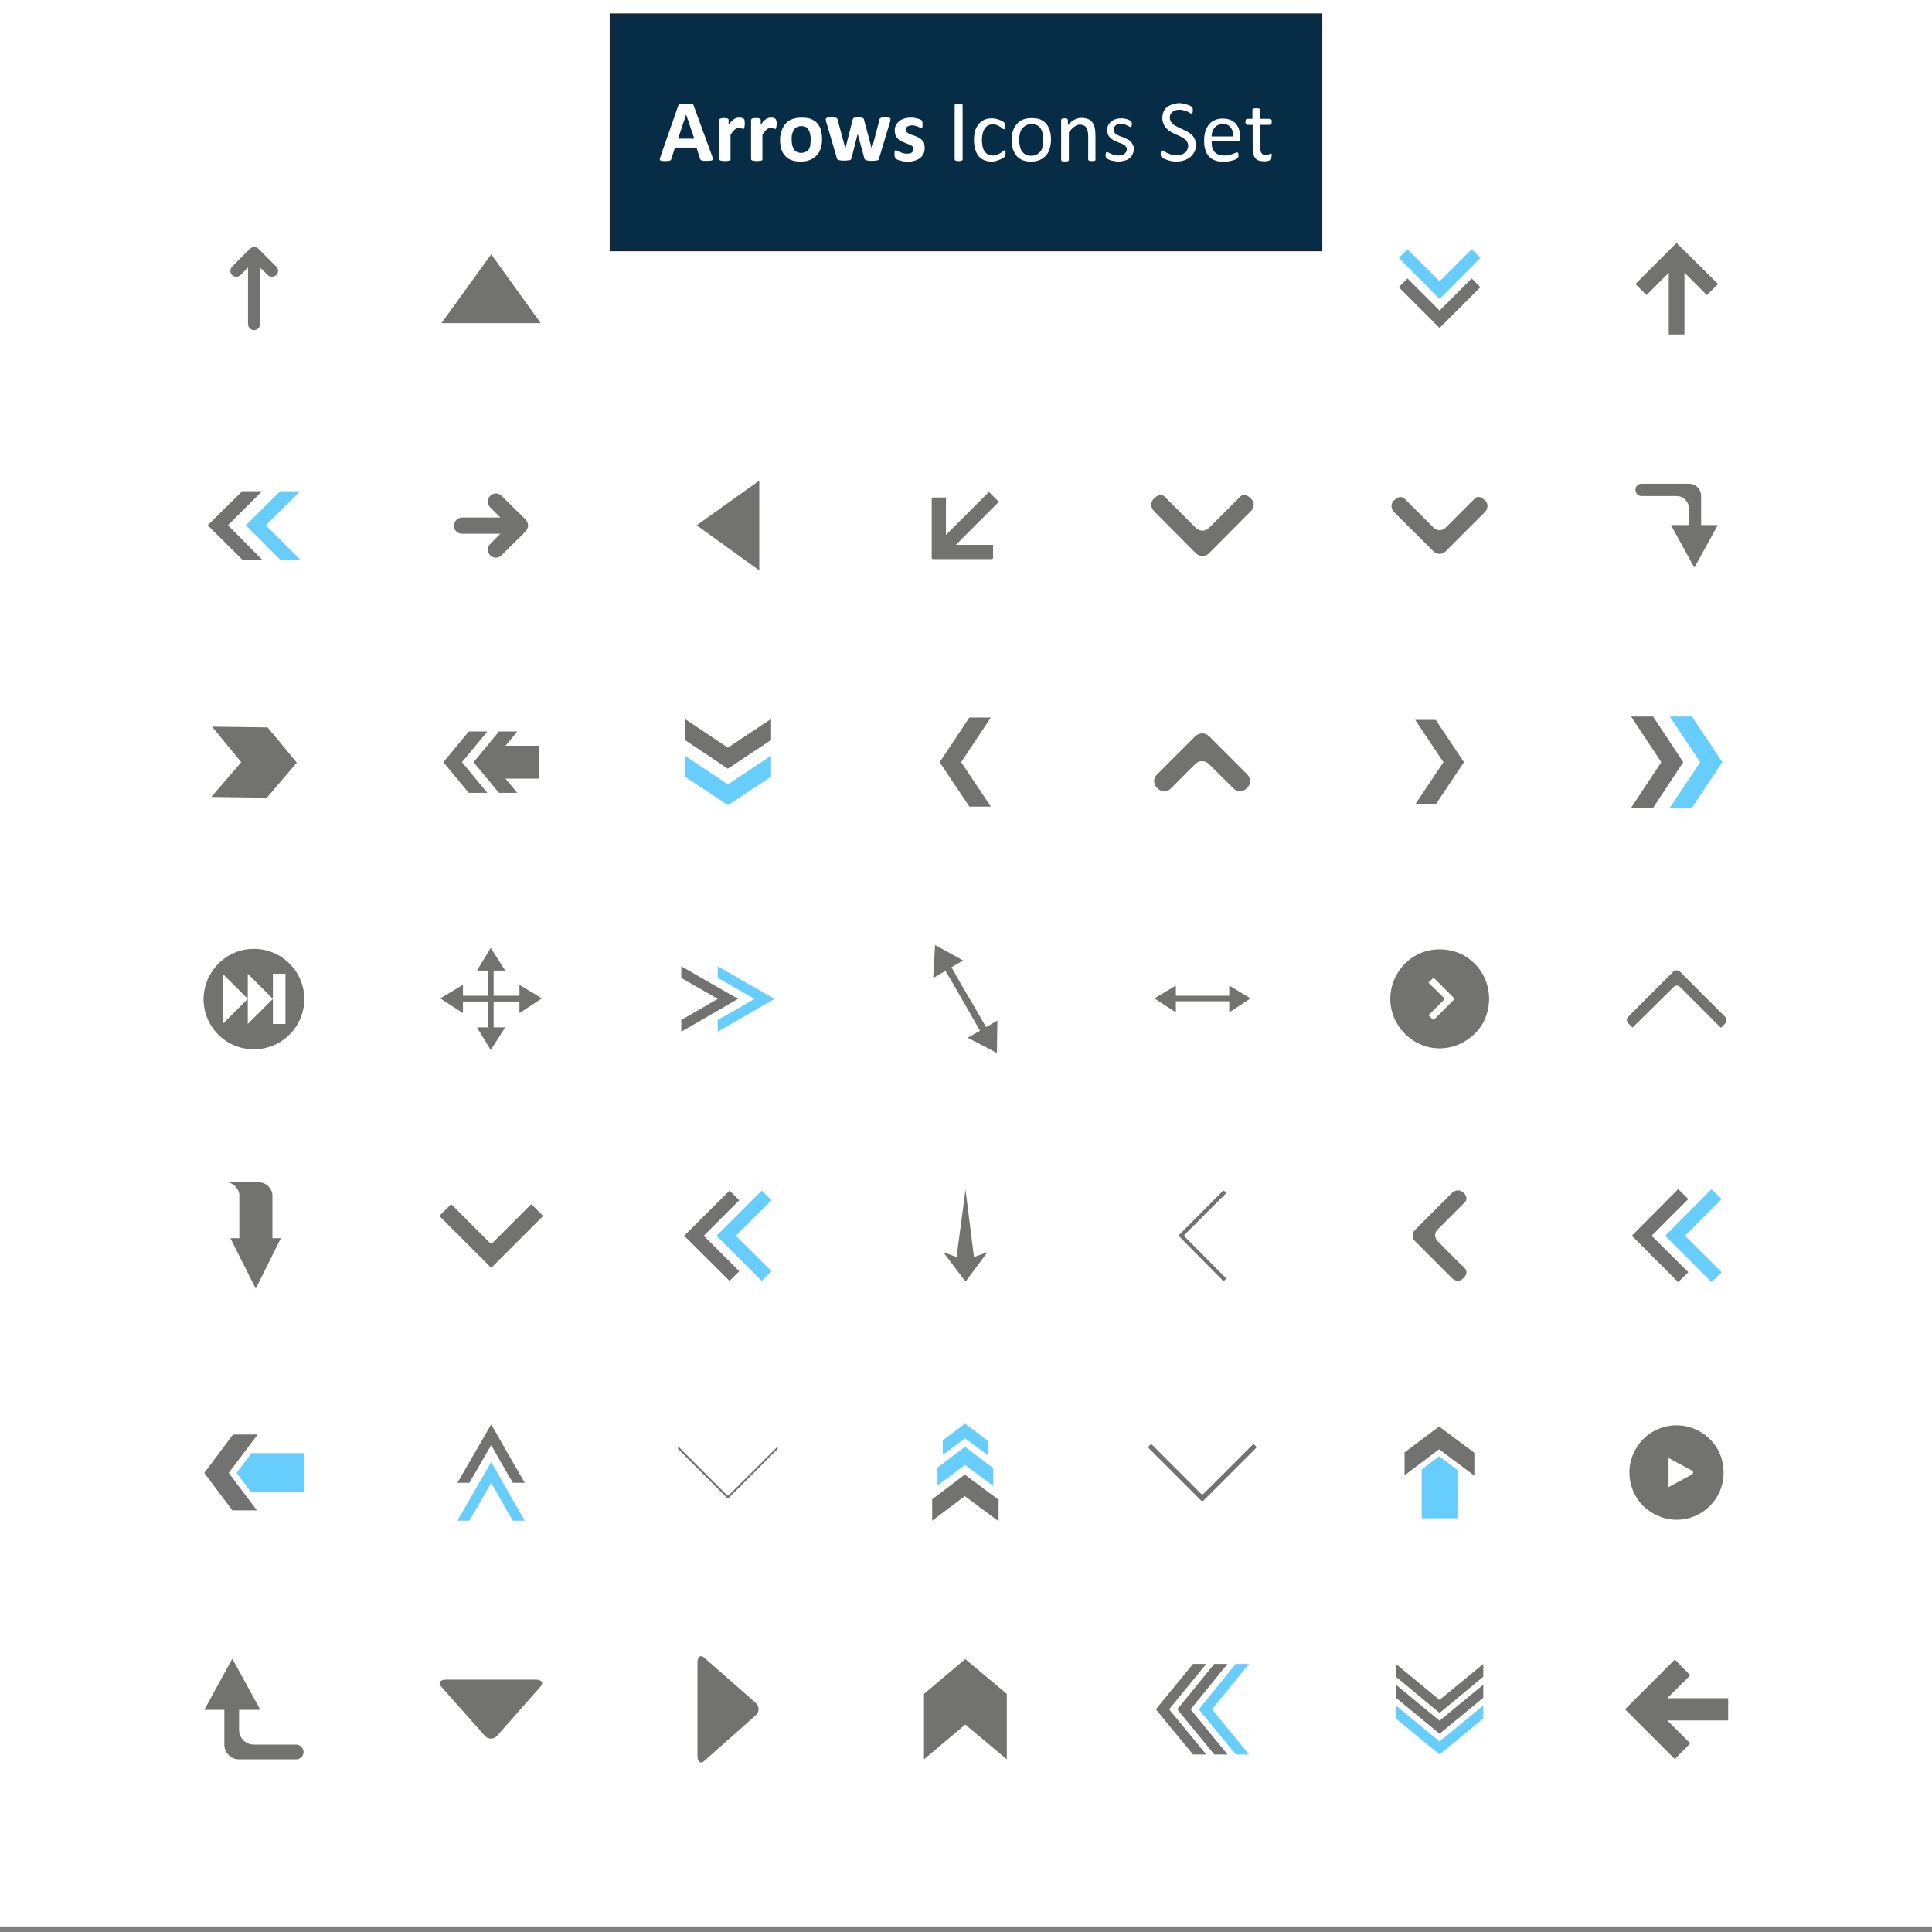 <?xml version="1.0" encoding="utf-8"?>
<!-- Generator: Adobe Illustrator 26.0.3, SVG Export Plug-In . SVG Version: 6.00 Build 0)  -->
<svg version="1.1" xmlns="http://www.w3.org/2000/svg" xmlns:xlink="http://www.w3.org/1999/xlink" x="0px" y="0px"
	 viewBox="0 0 800 800" style="enable-background:new 0 0 800 800;" xml:space="preserve">
<rect x="0" y="0" width="800" height="800" fill="#808080" stroke="none"/>
<style type="text/css">
	.st0{fill:#FFFFFF;}
	.st1{fill-rule:evenodd;clip-rule:evenodd;fill:#727270;}
	.st2{fill-rule:evenodd;clip-rule:evenodd;fill:#67CDFD;}
	.st3{fill-rule:evenodd;clip-rule:evenodd;fill:#062D45;stroke:#221F20;stroke-width:0.482;stroke-miterlimit:10;}
	.st4{fill:#FEFEFE;}
</style>
<g id="_x39_">
	<rect class="st0" width="800" height="797.7"/>
	<path class="st1" d="M218.1,219.4c0-0.1,0.1-0.1,0.1-0.2c0-0.1,0.1-0.2,0.2-0.3c0-0.1,0.1-0.3,0.1-0.4c0-0.1,0-0.1,0.1-0.3
		c0.1-0.5,0.1-0.9,0-1.3c0-0.1,0-0.1-0.1-0.2c0-0.1,0-0.3-0.1-0.4c-0.1-0.1-0.1-0.2-0.2-0.3c0-0.1-0.1-0.1-0.1-0.3
		c-0.1-0.1-0.3-0.4-0.4-0.5l-10-9.9c-1.3-1.3-3.4-1.3-4.7,0c-1.3,1.3-1.3,3.5,0,4.8l4.2,4.2h-15.8c-1.9,0-3.4,1.5-3.4,3.4
		c0,1.9,1.5,3.3,3.4,3.3h15.8l-4.2,4.2c-1.3,1.3-1.3,3.4,0,4.7c0.7,0.7,1.5,1,2.4,1c0.8,0,1.7-0.3,2.3-1l10-9.9
		C217.8,219.8,218,219.6,218.1,219.4L218.1,219.4z"/>
	<g>
		<polygon class="st2" points="315.4,493 315.4,493 296.7,511.7 315.4,530.4 319.5,526.4 304.7,511.7 319.5,497 		"/>
		<polygon class="st1" points="302.1,493 283.3,511.7 302.1,530.4 306.1,526.4 291.4,511.7 306.1,497 		"/>
	</g>
	<g>
		<polygon class="st2" points="116,203.4 116,203.4 124.3,203.4 110.1,217.5 124.3,231.7 116,231.7 101.8,217.5 		"/>
		<polygon class="st1" points="100.3,203.4 108.5,203.4 94.4,217.5 108.5,231.7 100.3,231.7 86,217.5 		"/>
	</g>
	<polygon class="st1" points="288.5,217.5 314.4,236.2 314.4,199 	"/>
	<g>
		<polygon class="st2" points="103.9,617.8 103.9,617.8 125.8,617.8 125.8,601.7 104.1,601.7 98,609.9 		"/>
		<polygon class="st1" points="84.6,609.9 96.2,625.4 106.4,625.4 94.7,609.9 106.4,594.4 106.7,594 96.5,594 96.2,594.4 		"/>
	</g>
	<path class="st1" d="M224.5,503.9l-20.7,20.7c-0.3,0.3-0.6,0.3-0.8,0l-20.7-20.7c-0.2-0.2-0.2-0.6,0-0.8l4.5-4.5l16.2,16.2
		c0.2,0.2,0.6,0.2,0.8,0l16.2-16.2l4.5,4.5C224.7,503.3,224.7,503.7,224.5,503.9L224.5,503.9z"/>
	<path class="st1" d="M385.8,206.5V231c0,0.3,0.2,0.5,0.5,0.5h24.4c0.3,0,0.5-0.3,0.5-0.5v-5.4h-15.4l17.8-17.8l-4.1-4.1l-17.8,17.8
		V206h-5.4C386,206,385.8,206.2,385.8,206.5L385.8,206.5z"/>
	<path class="st1" d="M112.8,512.7v-17.8c0-2.6-2.6-5.3-5.3-5.3H93.9c2.6,0,5.2,2.7,5.2,5.3v17.8h-3.7l10.5,20.9l10.4-20.9H112.8z"
		/>
	<polygon class="st1" points="396.1,520.5 390.6,518.5 399.8,530.7 408.9,518.5 403.3,520.5 399.8,492.6 	"/>
	<path class="st1" d="M520,598.8l-1-0.9l-20.7,20.7c-0.3,0.2-0.6,0.2-0.9,0l-20.7-20.7l-1,0.9c-0.2,0.2-0.2,0.6,0,0.9l21.7,21.7
		c0.3,0.2,0.6,0.2,0.9,0l21.7-21.7C520.3,599.5,520.3,599.1,520,598.8L520,598.8z"/>
	<g>
		<polygon class="st2" points="613,106.8 613,106.8 596.1,123.8 579.2,106.8 582.8,103.2 596.1,116.5 609.4,103.2 		"/>
		<polygon class="st1" points="613,118.9 596.1,135.8 579.2,118.9 582.8,115.3 596.1,128.6 609.4,115.3 		"/>
	</g>
	<path class="st1" d="M321.9,599.3l-0.1-0.1l-20,19.9c-0.2,0.2-0.6,0.2-0.8,0l-19.9-19.9l-0.2,0.1c-0.3,0.2-0.3,0.6,0,0.8l20.1,20.1
		c0.2,0.2,0.6,0.2,0.8,0l20.1-20.1C322.2,599.8,322.2,599.5,321.9,599.3L321.9,599.3z"/>
	<path class="st1" d="M107,103l7.4,7.4c1,1,1,2.6,0,3.5c-1,0.9-2.6,0.9-3.5,0l-3.2-3.1v23.4c0,1.3-1.1,2.5-2.5,2.5
		c-1.4,0-2.5-1.2-2.5-2.5v-23.4l-3.1,3.1c-1,0.9-2.6,0.9-3.5,0c-0.5-0.5-0.7-1.1-0.7-1.7c0-0.7,0.3-1.3,0.7-1.8l7.4-7.4
		c0.3-0.3,0.5-0.4,0.8-0.5c0.3-0.1,0.6-0.2,0.9-0.2C105.9,102.3,106.5,102.5,107,103L107,103z"/>
	<polygon class="st1" points="203.4,105.3 182.8,133.8 223.9,133.8 	"/>
	<polygon class="st1" points="677.2,117.6 681.8,122.2 691,112.9 691,138.5 697.5,138.5 697.5,112.9 706.8,122.2 711.4,117.6 
		694.2,100.6 	"/>
	<g>
		<polygon class="st2" points="203.4,605.4 203.4,605.4 196.4,617.5 189.4,629.7 194.3,629.7 196.4,626.2 203.4,614 210.3,626.2 
			212.4,629.7 217.3,629.7 210.3,617.5 		"/>
		<polygon class="st1" points="203.4,589.8 196.4,601.9 189.4,614 194.3,614 196.4,610.5 203.4,598.4 210.3,610.5 212.4,614 
			217.3,614 210.3,601.9 		"/>
	</g>
	<g>
		<polygon class="st2" points="399.6,599.1 399.6,599.1 388.2,607.7 388.2,615.1 399.6,606.6 411,615.1 411.3,615.4 411.3,607.9 
			411,607.7 		"/>
		<polygon class="st2" points="399.6,589.5 399.6,589.5 390.4,596.4 390.4,602.4 399.6,595.6 408.8,602.4 409.1,602.5 409.1,596.6 
			408.8,596.4 		"/>
		<polygon class="st1" points="399.5,610.6 386,620.8 386,629.7 399.5,619.5 413.2,629.7 413.5,629.9 413.5,621 413.2,620.8 		"/>
	</g>
	<g>
		<polygon class="st2" points="588.7,608.5 588.7,608.5 588.7,628.7 603.5,628.7 603.5,608.7 595.9,603 		"/>
		<polygon class="st1" points="595.9,590.7 581.6,601.4 581.6,610.9 595.9,600.1 610.3,610.9 610.5,611.1 610.5,601.7 610.3,601.4 
					"/>
	</g>
	<path class="st1" d="M507,530.2l0.8-0.8L490.5,512c-0.2-0.2-0.2-0.5,0-0.7l17.3-17.3l-0.8-0.8c-0.2-0.2-0.6-0.2-0.7,0l-18,18.1
		c-0.2,0.2-0.2,0.5,0,0.7l18,18.2C506.4,530.3,506.8,530.3,507,530.2L507,530.2z"/>
	<g>
		<polygon class="st2" points="708.7,530.9 708.7,530.9 689.5,511.7 708.7,492.4 712.9,496.5 697.7,511.7 712.9,526.8 		"/>
		<polygon class="st1" points="694.9,530.9 675.7,511.7 694.9,492.4 699.1,496.5 683.9,511.7 699.1,526.8 		"/>
	</g>
	<path class="st1" d="M695.7,402.4l18.6,18.6c0.7,0.7,0.7,2.1,0,2.9l-1.7,1.7l-16.8-16.8c-0.7-0.9-2.1-0.9-2.9,0L676,425.5l-1.7-1.7
		c-0.9-0.8-0.9-2.1,0-2.9l18.6-18.6C693.6,401.6,695,401.6,695.7,402.4L695.7,402.4z"/>
	<path class="st1" d="M601.1,494.1L586,509.2c-1.4,1.4-1.4,3.5,0,4.8l15.1,15.1c1.4,1.4,3.3,1.8,4.7,0.3l0.6-0.6
		c1-1.2,1.2-2.6,0.1-3.7c-3.8-3.6-7.5-7.4-11.2-11.2c-1.4-1.4-1.4-3.5,0-4.8c3.6-3.6,7.4-7.4,11.2-11.2c1.1-1,0.9-2.5-0.1-3.6
		l-0.6-0.6C604.4,492.5,602.5,492.7,601.1,494.1L601.1,494.1z"/>
	<path class="st1" d="M596.1,393.1c5.8,0,10.8,2.2,14.6,6c3.7,3.7,5.9,8.9,5.9,14.5c0,5.6-2.2,10.8-5.9,14.4
		c-3.8,3.7-8.9,6.1-14.6,6.1c-5.6,0-10.8-2.4-14.4-6.1c-3.7-3.7-6-8.8-6-14.4c0-5.6,2.3-10.8,6-14.5
		C585.3,395.4,590.4,393.1,596.1,393.1L596.1,393.1z M593.8,405L593.8,405l8.4,8.4c0,0.1,0,0.3,0,0.4l-8.4,8.4
		c-0.1,0.1-0.2,0.1-0.4,0l-1.9-1.8l6.6-6.6c0-0.1,0-0.2,0-0.4l-6.6-6.5l1.9-1.9C593.5,404.9,593.6,404.9,593.8,405L593.8,405z"/>
	<path class="st1" d="M614.7,212.2l-16.1,16.1c-1.4,1.4-3.6,1.4-5,0l-16.2-16.1c-1.4-1.4-1.7-3.4-0.3-4.9l0.6-0.5
		c1.3-1.2,2.8-1.4,4-0.2c4,3.9,7.9,7.9,11.9,11.9c1.4,1.4,3.6,1.4,5,0c4-4,7.9-7.9,11.9-11.9c1.1-1.3,2.6-1,3.9,0.2l0.7,0.5
		C616.4,208.8,616.1,210.8,614.7,212.2L614.7,212.2z"/>
	<path class="st1" d="M704.4,205.3v12.1h6.9l-9.5,17.3c-0.1,0.2-0.3,0.2-0.4,0l-9.5-17.3h6.8h0.6v-7c0-2.8-2.3-5-5-5
		c-7.5,0-7.2,0-14.6,0c-1.4,0-2.5-1.2-2.5-2.6l0,0c0-1.4,1.1-2.5,2.5-2.5c9.2,0,10.5,0,19.7,0C702.1,200.3,704.4,202.5,704.4,205.3
		L704.4,205.3z"/>
	<path class="st1" d="M500.6,304.8l15.9,15.9c1.5,1.5,1.5,4,0,5.5l-0.2,0.2c-1.6,1.6-4,1.6-5.5,0.1l-10.3-10.2c-1.5-1.5-4-1.5-5.5,0
		l-10.2,10.2c-1.5,1.5-4,1.5-5.5-0.1l-0.2-0.2c-1.6-1.5-1.6-4,0-5.5l15.9-15.9C496.7,303.3,499.1,303.3,500.6,304.8L500.6,304.8z"/>
	<g>
		<polygon class="st2" points="713.2,315.6 700.6,296.7 691.4,296.7 704,315.6 691.4,334.5 700.6,334.5 		"/>
		<polygon class="st1" points="684.5,296.7 675.4,296.7 687.9,315.6 675.4,334.5 684.5,334.5 697,315.6 		"/>
	</g>
	<polygon class="st1" points="594.5,298.1 586,298.1 597.7,315.6 586,333.1 594.5,333.1 606.2,315.6 	"/>
	<g>
		<polygon class="st2" points="301.4,333.4 283.6,321.6 283.6,312.9 301.4,324.8 319.3,312.9 319.3,321.6 		"/>
		<polygon class="st1" points="283.6,306.4 283.6,297.7 301.4,309.6 319.3,297.7 319.3,306.4 301.4,318.3 		"/>
	</g>
	<polygon class="st1" points="401.4,297.1 410.3,297.1 398,315.6 410.3,334 401.4,334 389.1,315.6 	"/>
	<polygon class="st1" points="110.5,330.3 87.5,330 99.9,315.6 87.8,300.9 110.8,301.2 122.9,315.8 	"/>
	<path class="st1" d="M517.8,211.8l-17.2,17.3c-1.5,1.5-3.9,1.5-5.4,0l-17.2-17.3c-1.5-1.5-1.9-3.7-0.3-5.2l0.6-0.6
		c1.4-1.2,3-1.5,4.2-0.1c4.2,4.2,8.4,8.4,12.7,12.7c1.5,1.5,3.9,1.5,5.4,0c4.2-4.2,8.5-8.5,12.7-12.7c1.2-1.4,2.8-1.1,4.2,0.1
		l0.6,0.6C519.7,208.1,519.4,210.3,517.8,211.8L517.8,211.8z"/>
	<g>
		<polygon class="st1" points="209.3,308.8 223.1,308.8 223.1,322.4 209.3,322.4 214.2,328.3 206.6,328.3 196.1,315.6 206.6,302.9 
			214.2,302.9 		"/>
		<polygon class="st1" points="201.8,328.3 194.1,328.3 183.6,315.6 194.1,302.9 201.8,302.9 191.3,315.6 		"/>
	</g>
	<g>
		<polygon class="st2" points="320.7,413.6 309,420.4 297.2,427.2 297.2,422.3 300.7,420.4 312.4,413.6 300.7,406.9 297.2,404.9 
			297.2,400.1 309,406.9 		"/>
		<polygon class="st1" points="305.6,413.6 293.9,420.4 282.1,427.2 282.1,422.3 285.5,420.4 297.2,413.6 285.5,406.9 282.1,404.9 
			282.1,400.1 293.9,406.9 		"/>
	</g>
	<path class="st1" d="M105.1,392.9c11.5,0,20.9,9.3,20.9,20.8c0,11.5-9.4,20.8-20.9,20.8c-11.4,0-20.8-9.2-20.8-20.8
		C84.4,402.2,93.7,392.9,105.1,392.9L105.1,392.9z M92.2,424l10.4-10.4V424l10.4-10.4V424h5.2v-20.8H113v10.4l-10.4-10.4v10.4
		l-10.4-10.4V424z"/>
	<polygon class="st1" points="209.8,412.3 204.4,412.3 204.4,407.2 204.4,401.9 209.2,401.9 203.2,392.5 197.5,401.9 202,401.9 
		202,407.2 202,412.3 197,412.3 191.7,412.3 191.7,407.8 182.3,413.4 191.7,419.5 191.7,414.7 197,414.7 202,414.7 202,420.1 
		202,425.4 197.5,425.4 203.2,434.8 209.2,425.4 204.4,425.4 204.4,420.1 204.4,414.7 209.8,414.7 215.1,414.7 215.1,419.5 
		224.4,413.4 215.1,407.8 215.1,412.3 	"/>
	<polygon class="st1" points="504,412.3 491.9,412.3 486.9,412.3 486.9,408.1 478,413.4 486.9,419.2 486.9,414.6 491.9,414.6 
		504,414.6 509,414.6 509,419.2 517.8,413.4 509,408.1 509,412.3 	"/>
	<polygon class="st1" points="405.1,419.7 397.2,406.2 394,400.5 398.8,397.7 387.2,391.3 386.4,405 391.5,402 394.8,407.6 
		402.6,421.2 405.8,426.8 400.7,429.7 412.8,436 413,422.6 408.3,425.3 	"/>
	<g>
		<rect x="252.7" y="5.8" class="st3" width="294.6" height="98"/>
		<g>
			<path class="st4" d="M294.9,64.7c0.1,0.5,0.2,0.8,0.2,1.1c0.1,0.2,0,0.5-0.2,0.5c-0.1,0.2-0.4,0.2-0.7,0.2
				c-0.3,0.1-0.8,0.1-1.4,0.1c-0.6,0-1.1,0-1.5,0c-0.4-0.1-0.6-0.1-0.8-0.2c-0.2-0.1-0.3-0.2-0.4-0.2c-0.1-0.1-0.1-0.2-0.2-0.4
				l-1.5-4.7h-8.9l-1.5,4.6c0,0.2-0.1,0.4-0.2,0.5c-0.1,0.2-0.2,0.2-0.4,0.3c-0.2,0.1-0.5,0.1-0.8,0.1c-0.3,0.1-0.8,0.1-1.2,0.1
				c-0.6,0-1,0-1.3-0.1c-0.4,0-0.5-0.1-0.7-0.2c-0.2-0.2-0.2-0.4-0.2-0.6c0.1-0.2,0.2-0.6,0.3-1l7.3-20.9c0.1-0.2,0.2-0.4,0.2-0.5
				c0.1-0.2,0.2-0.2,0.5-0.3c0.2-0.1,0.5-0.1,0.9-0.1c0.4-0.1,0.8-0.1,1.5-0.1c0.7,0,1.3,0,1.7,0.1c0.5,0,0.8,0,1,0.1
				c0.3,0.1,0.5,0.2,0.5,0.3c0.1,0.2,0.2,0.3,0.2,0.5L294.9,64.7z M284.1,47.4L284.1,47.4l-3.3,10h6.7L284.1,47.4z M308.4,51.2
				c0,0.5-0.1,0.8-0.1,1.1c0,0.3-0.1,0.5-0.1,0.6c-0.1,0.2-0.2,0.3-0.2,0.4c-0.1,0.1-0.2,0.1-0.3,0.1c-0.1,0-0.2,0-0.3-0.1
				c-0.2-0.1-0.2-0.1-0.4-0.2c-0.2,0-0.4-0.1-0.5-0.2c-0.2,0-0.4,0-0.6,0c-0.2,0-0.5,0-0.8,0.2c-0.2,0.1-0.5,0.2-0.8,0.5
				c-0.3,0.2-0.5,0.5-0.8,0.8c-0.3,0.4-0.6,0.8-1,1.4v10.1c0,0.2,0,0.2-0.1,0.4c-0.1,0.1-0.2,0.2-0.4,0.2c-0.2,0-0.5,0.1-0.7,0.1
				c-0.3,0.1-0.7,0.1-1.1,0.1c-0.5,0-0.8,0-1.1-0.1c-0.3,0-0.5-0.1-0.7-0.1c-0.2-0.1-0.3-0.2-0.4-0.2c-0.1-0.2-0.2-0.2-0.2-0.4V49.6
				c0-0.1,0.1-0.2,0.2-0.3c0-0.1,0.2-0.2,0.3-0.2c0.2-0.1,0.3-0.1,0.6-0.2c0.2,0,0.5,0,0.9,0c0.4,0,0.7,0,1,0
				c0.2,0.1,0.4,0.1,0.5,0.2c0.2,0.1,0.2,0.2,0.3,0.2c0.1,0.1,0.1,0.2,0.1,0.3v2.1c0.5-0.6,0.8-1.1,1.2-1.5c0.4-0.4,0.8-0.7,1.1-0.9
				c0.4-0.2,0.7-0.4,1.1-0.5c0.3-0.1,0.6-0.1,1-0.1c0.2,0,0.3,0,0.5,0c0.2,0,0.4,0.1,0.6,0.1c0.2,0.1,0.4,0.1,0.5,0.2
				c0.1,0.1,0.2,0.2,0.3,0.2c0.1,0.1,0.1,0.2,0.2,0.2c0,0.1,0,0.2,0.1,0.3c0,0.2,0,0.3,0,0.5C308.4,50.4,308.4,50.7,308.4,51.2
				L308.4,51.2z M321.6,51.2c0,0.5,0,0.8-0.1,1.1c0,0.3-0.1,0.5-0.1,0.6c-0.1,0.2-0.2,0.3-0.2,0.4c-0.1,0.1-0.2,0.1-0.3,0.1
				c-0.1,0-0.2,0-0.3-0.1c-0.1-0.1-0.2-0.1-0.4-0.2c-0.2,0-0.3-0.1-0.5-0.2c-0.2,0-0.4,0-0.6,0c-0.2,0-0.5,0-0.8,0.2
				c-0.2,0.1-0.5,0.2-0.8,0.5c-0.3,0.2-0.5,0.5-0.8,0.8c-0.3,0.4-0.6,0.8-1,1.4v10.1c0,0.2,0,0.2-0.1,0.4c-0.1,0.1-0.2,0.2-0.4,0.2
				c-0.2,0-0.4,0.1-0.7,0.1c-0.3,0.1-0.7,0.1-1.1,0.1c-0.4,0-0.8,0-1.1-0.1c-0.3,0-0.5-0.1-0.7-0.1c-0.2-0.1-0.3-0.2-0.4-0.2
				c-0.1-0.2-0.2-0.2-0.2-0.4V49.6c0-0.1,0.1-0.2,0.2-0.3c0-0.1,0.2-0.2,0.3-0.2c0.2-0.1,0.4-0.1,0.6-0.2c0.2,0,0.5,0,0.9,0
				c0.4,0,0.7,0,1,0c0.2,0.1,0.5,0.1,0.5,0.2c0.2,0.1,0.3,0.2,0.3,0.2c0.1,0.1,0.2,0.2,0.2,0.3v2.1c0.4-0.6,0.8-1.1,1.1-1.5
				c0.4-0.4,0.8-0.7,1.1-0.9c0.4-0.2,0.7-0.4,1.1-0.5c0.3-0.1,0.6-0.1,1-0.1c0.2,0,0.3,0,0.5,0c0.2,0,0.3,0.1,0.5,0.1
				c0.2,0.1,0.4,0.1,0.5,0.2c0.2,0.1,0.2,0.2,0.3,0.2c0.1,0.1,0.1,0.2,0.2,0.2c0,0.1,0,0.2,0.1,0.3c0,0.2,0,0.3,0.1,0.5
				C321.6,50.4,321.6,50.7,321.6,51.2L321.6,51.2z M340.4,57.6c0,1.4-0.2,2.7-0.5,3.8c-0.4,1.1-0.9,2.1-1.7,2.9
				c-0.8,0.8-1.7,1.5-2.8,1.9c-1.1,0.5-2.4,0.7-3.9,0.7c-1.5,0-2.8-0.2-3.8-0.6c-1.1-0.4-1.9-1-2.6-1.8c-0.8-0.8-1.2-1.7-1.6-2.8
				c-0.3-1.1-0.5-2.4-0.5-3.8c0-1.4,0.2-2.6,0.6-3.7s0.9-2.1,1.7-3c0.7-0.8,1.6-1.5,2.8-1.9c1.1-0.4,2.4-0.6,3.9-0.6
				c1.5,0,2.7,0.2,3.7,0.5c1.1,0.5,2,1,2.7,1.8c0.7,0.8,1.2,1.7,1.5,2.8C340.2,54.8,340.4,56.1,340.4,57.6L340.4,57.6z M335.7,57.7
				c0-0.8-0.1-1.5-0.2-2.1c-0.2-0.7-0.3-1.3-0.7-1.8c-0.3-0.5-0.7-0.9-1.1-1.2c-0.5-0.2-1.1-0.4-1.9-0.4c-0.7,0-1.3,0.2-1.8,0.4
				c-0.5,0.2-0.9,0.6-1.2,1.1c-0.4,0.5-0.6,1.1-0.8,1.8c-0.2,0.6-0.2,1.4-0.2,2.3c0,0.8,0.1,1.5,0.2,2.2c0.2,0.6,0.4,1.2,0.7,1.8
				c0.3,0.5,0.7,0.8,1.2,1.1c0.5,0.2,1.1,0.4,1.9,0.4c0.7,0,1.3-0.2,1.8-0.4c0.5-0.2,1-0.6,1.3-1.1c0.3-0.5,0.5-1.1,0.7-1.7
				C335.5,59.4,335.7,58.7,335.7,57.7L335.7,57.7z M368.7,49.6c0,0.1,0,0.2-0.1,0.5c0,0.2-0.1,0.5-0.2,0.8l-4.4,14.7
				c-0.1,0.2-0.2,0.4-0.2,0.5c-0.1,0.1-0.2,0.2-0.5,0.3c-0.2,0-0.5,0.1-0.8,0.1c-0.4,0.1-0.8,0.1-1.5,0.1c-0.6,0-1.1,0-1.5-0.1
				c-0.4,0-0.7-0.1-0.9-0.2c-0.2-0.1-0.3-0.2-0.5-0.3c-0.1-0.1-0.2-0.2-0.2-0.5l-2.7-9.9l-0.1-0.2v0.2l-2.5,9.9
				c-0.1,0.2-0.2,0.4-0.2,0.5c-0.1,0.1-0.2,0.2-0.5,0.3c-0.2,0-0.5,0.1-0.9,0.1c-0.3,0.1-0.8,0.1-1.5,0.1c-0.5,0-1.1,0-1.5-0.1
				c-0.4,0-0.6-0.1-0.8-0.2c-0.2-0.1-0.4-0.2-0.5-0.3c-0.2-0.1-0.2-0.2-0.2-0.5l-4.3-14.7c-0.2-0.4-0.2-0.6-0.2-0.8
				c0-0.2-0.1-0.4-0.1-0.5c0-0.2,0.1-0.2,0.2-0.4c0.1-0.1,0.2-0.2,0.3-0.2c0.2-0.1,0.5-0.2,0.8-0.2c0.3,0,0.6,0,1.1,0
				c0.5,0,0.9,0,1.2,0c0.3,0,0.5,0.1,0.7,0.2c0.2,0,0.3,0.2,0.4,0.2c0.1,0.1,0.1,0.2,0.2,0.4l3.2,11.9l0.1,0.2v-0.2l3-11.9
				c0.1-0.2,0.2-0.3,0.2-0.4c0.1-0.1,0.2-0.2,0.3-0.2c0.2-0.1,0.4-0.2,0.7-0.2c0.3,0,0.7,0,1.1,0c0.5,0,0.8,0,1.1,0
				c0.2,0.1,0.5,0.1,0.6,0.2c0.2,0.1,0.3,0.1,0.4,0.2c0.1,0.1,0.2,0.2,0.2,0.3l3.2,12l0.1,0.2l0.1-0.2l3.1-11.9
				c0-0.2,0.1-0.3,0.2-0.4c0.1-0.1,0.2-0.2,0.4-0.2c0.2-0.1,0.4-0.2,0.7-0.2c0.3,0,0.6,0,1.1,0c0.5,0,0.8,0,1.1,0
				c0.2,0,0.5,0.1,0.6,0.2c0.2,0,0.3,0.1,0.4,0.2C368.7,49.4,368.7,49.5,368.7,49.6L368.7,49.6z M382.9,61.3c0,0.9-0.2,1.8-0.5,2.4
				c-0.4,0.7-0.8,1.3-1.5,1.8c-0.7,0.5-1.4,0.8-2.3,1.1c-0.8,0.2-1.8,0.4-2.8,0.4c-0.6,0-1.2-0.1-1.8-0.2c-0.5-0.1-1.1-0.2-1.5-0.4
				c-0.5-0.1-0.8-0.2-1.1-0.4c-0.2-0.2-0.5-0.3-0.6-0.5c-0.2-0.1-0.2-0.3-0.3-0.6c-0.1-0.2-0.1-0.6-0.1-1.1c0-0.4,0-0.6,0-0.8
				c0-0.2,0.1-0.4,0.1-0.5c0.1-0.2,0.2-0.2,0.2-0.2c0.1-0.1,0.2-0.1,0.2-0.1c0.2,0,0.4,0.1,0.6,0.2c0.3,0.2,0.6,0.3,1,0.5
				c0.4,0.2,0.8,0.3,1.4,0.5c0.5,0.2,1.1,0.2,1.8,0.2c0.4,0,0.8,0,1.1-0.1c0.3-0.1,0.6-0.2,0.8-0.4c0.2-0.2,0.4-0.4,0.5-0.6
				c0.1-0.2,0.2-0.5,0.2-0.8c0-0.4-0.1-0.7-0.3-0.9c-0.2-0.3-0.5-0.5-0.9-0.7c-0.4-0.2-0.8-0.4-1.2-0.5c-0.5-0.2-1-0.4-1.5-0.6
				c-0.5-0.2-1-0.4-1.5-0.7c-0.5-0.2-0.9-0.6-1.2-1c-0.4-0.4-0.7-0.8-0.9-1.4c-0.2-0.5-0.3-1.2-0.3-2c0-0.8,0.2-1.5,0.5-2.1
				c0.3-0.6,0.7-1.1,1.3-1.6c0.5-0.5,1.2-0.8,2.1-1.1c0.8-0.3,1.8-0.4,2.8-0.4c0.5,0,1,0,1.5,0.1c0.5,0.1,0.9,0.2,1.3,0.3
				c0.4,0.1,0.7,0.2,1,0.3c0.2,0.2,0.5,0.2,0.5,0.3c0.2,0.2,0.2,0.2,0.2,0.3c0.1,0.1,0.2,0.2,0.2,0.3c0,0.2,0,0.3,0.1,0.5
				c0,0.2,0,0.4,0,0.7c0,0.3,0,0.5,0,0.8c-0.1,0.2-0.1,0.4-0.1,0.5c-0.1,0.1-0.2,0.2-0.2,0.2c-0.1,0-0.2,0.1-0.2,0.1
				c-0.2,0-0.3-0.1-0.5-0.2c-0.2-0.2-0.5-0.2-0.8-0.4c-0.4-0.2-0.8-0.3-1.2-0.4c-0.5-0.2-1-0.2-1.5-0.2c-0.5,0-0.8,0.1-1.1,0.2
				c-0.2,0.1-0.5,0.2-0.7,0.3c-0.2,0.2-0.4,0.4-0.5,0.6c-0.1,0.2-0.2,0.4-0.2,0.7c0,0.3,0.2,0.7,0.4,0.9c0.2,0.2,0.5,0.5,0.9,0.7
				c0.3,0.2,0.8,0.4,1.2,0.5c0.5,0.2,1,0.3,1.5,0.5c0.5,0.2,1,0.5,1.5,0.7c0.5,0.3,0.9,0.6,1.3,1c0.4,0.4,0.7,0.8,0.9,1.4
				C382.7,59.9,382.9,60.6,382.9,61.3L382.9,61.3z M398.6,66c0,0.2,0,0.2-0.1,0.3c0,0.1-0.1,0.1-0.2,0.2c-0.2,0-0.3,0.1-0.5,0.1
				c-0.2,0.1-0.5,0.1-0.8,0.1c-0.3,0-0.5,0-0.8-0.1c-0.2,0-0.4-0.1-0.5-0.1c-0.2-0.1-0.2-0.1-0.3-0.2c0-0.1-0.1-0.2-0.1-0.3V43.5
				c0-0.1,0.1-0.2,0.1-0.2c0.1-0.1,0.2-0.2,0.3-0.2c0.2,0,0.3-0.1,0.5-0.1c0.2-0.1,0.5-0.1,0.8-0.1c0.3,0,0.5,0,0.8,0.1
				c0.2,0,0.3,0.1,0.5,0.1c0.2,0.1,0.2,0.2,0.2,0.2c0.1,0,0.1,0.2,0.1,0.2V66z M416.4,63.6c0,0.2-0.1,0.4-0.1,0.5
				c0,0.2,0,0.2-0.1,0.4c0,0.1,0,0.2-0.1,0.2c-0.1,0.1-0.2,0.2-0.3,0.4c-0.2,0.2-0.4,0.3-0.8,0.5c-0.4,0.2-0.8,0.5-1.2,0.6
				c-0.5,0.2-0.9,0.3-1.5,0.5c-0.5,0.1-1.1,0.2-1.7,0.2c-1.1,0-2.2-0.2-3.1-0.6c-0.9-0.4-1.7-0.9-2.3-1.7c-0.6-0.8-1.1-1.7-1.4-2.8
				c-0.3-1.1-0.5-2.3-0.5-3.7c0-1.6,0.2-3,0.5-4.1c0.4-1.1,1-2.1,1.6-2.8c0.7-0.8,1.5-1.3,2.4-1.7c0.9-0.4,1.9-0.5,3.1-0.5
				c0.5,0,1,0.1,1.5,0.2c0.5,0.1,1,0.2,1.4,0.4c0.4,0.2,0.8,0.3,1.1,0.5c0.4,0.2,0.6,0.4,0.8,0.5c0.2,0.2,0.2,0.3,0.3,0.4
				c0,0.1,0.1,0.2,0.1,0.3c0.1,0.1,0.1,0.2,0.1,0.4c0,0.2,0.1,0.3,0.1,0.5c0,0.5-0.1,0.8-0.2,1c-0.1,0.2-0.2,0.3-0.4,0.3
				c-0.2,0-0.4-0.2-0.6-0.3c-0.2-0.2-0.5-0.5-0.9-0.7c-0.4-0.2-0.8-0.5-1.3-0.7c-0.5-0.2-1.1-0.3-1.8-0.3c-1.5,0-2.5,0.5-3.3,1.7
				c-0.8,1.1-1.2,2.7-1.2,4.8c0,1.1,0.2,2,0.3,2.8c0.2,0.8,0.5,1.5,0.9,2c0.4,0.5,0.8,0.9,1.5,1.2c0.5,0.2,1.1,0.4,1.9,0.4
				c0.7,0,1.3-0.2,1.8-0.4c0.5-0.2,0.9-0.5,1.4-0.7c0.4-0.2,0.7-0.5,0.9-0.7c0.3-0.2,0.5-0.4,0.6-0.4c0.1,0,0.2,0.1,0.2,0.1
				c0.1,0.1,0.1,0.2,0.2,0.3c0.1,0.1,0.1,0.2,0.1,0.4C416.3,63.1,416.4,63.3,416.4,63.6L416.4,63.6z M435.2,57.7
				c0,1.3-0.2,2.5-0.5,3.7c-0.3,1.1-0.8,2.1-1.5,2.9c-0.7,0.8-1.6,1.5-2.6,1.9c-1.1,0.5-2.3,0.7-3.7,0.7c-1.4,0-2.5-0.2-3.5-0.6
				c-1-0.4-1.8-1-2.5-1.8c-0.6-0.8-1.1-1.7-1.5-2.8c-0.3-1.1-0.5-2.4-0.5-3.7c0-1.3,0.2-2.5,0.5-3.7c0.4-1.1,0.9-2.1,1.6-2.9
				c0.7-0.8,1.5-1.5,2.6-1.9c1-0.4,2.2-0.6,3.6-0.6c1.4,0,2.5,0.2,3.5,0.5c1,0.5,1.8,1,2.5,1.8c0.7,0.8,1.1,1.7,1.5,2.8
				C435,55.1,435.2,56.3,435.2,57.7L435.2,57.7z M432,57.8c0-0.8-0.1-1.7-0.2-2.4c-0.2-0.8-0.5-1.5-0.8-2.1c-0.3-0.5-0.8-1-1.5-1.4
				c-0.6-0.3-1.5-0.5-2.4-0.5c-0.9,0-1.7,0.2-2.3,0.5c-0.6,0.4-1.1,0.8-1.6,1.4c-0.4,0.5-0.7,1.2-0.9,2.1c-0.2,0.8-0.3,1.6-0.3,2.5
				c0,0.9,0.1,1.8,0.3,2.6c0.2,0.8,0.4,1.5,0.8,2.1c0.4,0.5,0.9,1,1.5,1.4c0.7,0.3,1.5,0.5,2.4,0.5c0.8,0,1.6-0.2,2.3-0.5
				c0.6-0.4,1.1-0.8,1.6-1.4c0.4-0.5,0.7-1.2,0.8-2.1C432,59.7,432,58.8,432,57.8L432,57.8z M453.7,66.1c0,0.1,0,0.2-0.1,0.2
				c0,0.1-0.1,0.1-0.2,0.2c-0.1,0.1-0.2,0.1-0.5,0.1c-0.2,0.1-0.4,0.1-0.7,0.1c-0.3,0-0.5,0-0.8-0.1c-0.2,0-0.4,0-0.5-0.1
				c-0.1-0.1-0.2-0.1-0.2-0.2c-0.1-0.1-0.1-0.2-0.1-0.2v-9.6c0-0.9-0.1-1.7-0.2-2.2c-0.2-0.6-0.4-1.1-0.6-1.5
				c-0.3-0.4-0.6-0.7-1.1-0.9c-0.5-0.2-1-0.3-1.5-0.3c-0.8,0-1.5,0.2-2.2,0.8c-0.8,0.5-1.6,1.3-2.4,2.4v11.5c0,0.1-0.1,0.2-0.1,0.2
				c-0.1,0.1-0.2,0.1-0.2,0.2c-0.2,0.1-0.3,0.1-0.5,0.1c-0.2,0.1-0.5,0.1-0.8,0.1c-0.3,0-0.5,0-0.8-0.1c-0.2,0-0.3,0-0.5-0.1
				c-0.1-0.1-0.2-0.1-0.2-0.2c0-0.1-0.1-0.2-0.1-0.2V49.6c0-0.1,0.1-0.2,0.1-0.2c0.1-0.1,0.1-0.1,0.2-0.2c0.1-0.1,0.2-0.1,0.4-0.2
				c0.2,0,0.5,0,0.7,0c0.3,0,0.5,0,0.7,0c0.2,0.1,0.3,0.1,0.4,0.2c0.2,0.1,0.2,0.1,0.2,0.2c0.1,0.1,0.1,0.2,0.1,0.2v2.2
				c0.9-1.1,1.8-1.8,2.8-2.3c0.9-0.5,1.8-0.7,2.8-0.7c1.1,0,2,0.2,2.8,0.5c0.8,0.4,1.4,0.8,1.8,1.5c0.5,0.6,0.8,1.4,0.9,2.2
				c0.2,0.8,0.3,1.8,0.3,3V66.1z M469.5,61.6c0,0.8-0.2,1.6-0.5,2.2c-0.3,0.7-0.7,1.2-1.3,1.7c-0.5,0.5-1.2,0.8-2,1
				c-0.8,0.2-1.7,0.4-2.6,0.4c-0.6,0-1.1-0.1-1.7-0.2c-0.5-0.1-1-0.2-1.5-0.3c-0.4-0.2-0.8-0.3-1.1-0.5c-0.2-0.2-0.5-0.3-0.6-0.4
				c-0.2-0.2-0.2-0.3-0.3-0.5c-0.1-0.2-0.1-0.5-0.1-0.9c0-0.2,0-0.4,0.1-0.5c0-0.2,0-0.3,0.1-0.4c0-0.2,0.1-0.2,0.2-0.2
				c0.1-0.1,0.2-0.1,0.2-0.1c0.1,0,0.3,0.1,0.5,0.2c0.3,0.2,0.6,0.4,1,0.5c0.4,0.2,0.8,0.4,1.4,0.5c0.5,0.2,1.1,0.3,1.8,0.3
				c0.5,0,1-0.1,1.4-0.2c0.5-0.1,0.8-0.2,1.1-0.5c0.3-0.2,0.5-0.5,0.7-0.8c0.2-0.3,0.3-0.7,0.3-1.1c0-0.5-0.2-0.8-0.4-1.1
				c-0.2-0.3-0.5-0.6-0.9-0.8c-0.4-0.2-0.8-0.5-1.3-0.6c-0.5-0.2-1-0.4-1.5-0.6c-0.5-0.2-1-0.5-1.5-0.7c-0.5-0.3-0.9-0.6-1.3-1
				c-0.4-0.4-0.7-0.8-0.9-1.3c-0.2-0.5-0.4-1.1-0.4-1.9c0-0.6,0.2-1.2,0.4-1.8c0.3-0.6,0.6-1.1,1.1-1.5c0.5-0.5,1.1-0.8,1.8-1.1
				c0.8-0.3,1.6-0.4,2.7-0.4c0.4,0,0.8,0,1.3,0.1c0.4,0.1,0.8,0.2,1.1,0.3c0.4,0.1,0.7,0.2,0.9,0.4c0.2,0.1,0.5,0.2,0.5,0.3
				c0.2,0.2,0.2,0.2,0.3,0.3c0,0.1,0.1,0.2,0.1,0.2c0,0.1,0,0.2,0,0.3c0.1,0.2,0.1,0.3,0.1,0.5c0,0.2,0,0.5-0.1,0.5
				c0,0.2,0,0.3-0.1,0.4c0,0.2-0.1,0.2-0.2,0.2c-0.1,0.1-0.1,0.1-0.2,0.1c-0.2,0-0.3-0.1-0.5-0.2c-0.2-0.2-0.5-0.2-0.8-0.4
				c-0.3-0.2-0.7-0.3-1.1-0.5c-0.5-0.2-1-0.2-1.5-0.2c-0.5,0-1,0.1-1.4,0.2c-0.4,0.1-0.7,0.2-0.9,0.5c-0.2,0.2-0.5,0.5-0.6,0.8
				c-0.1,0.2-0.2,0.6-0.2,0.9c0,0.5,0.2,0.8,0.4,1.2c0.2,0.3,0.5,0.5,0.9,0.8c0.4,0.2,0.8,0.5,1.3,0.6c0.5,0.2,1,0.4,1.5,0.6
				c0.5,0.2,1.1,0.5,1.5,0.7c0.5,0.2,1,0.5,1.4,0.9c0.4,0.4,0.7,0.8,0.9,1.3C469.3,60.3,469.5,60.9,469.5,61.6L469.5,61.6z
				 M495.2,59.9c0,1.1-0.2,2.1-0.6,3c-0.5,0.8-1,1.5-1.7,2.1c-0.8,0.6-1.6,1.1-2.6,1.4c-1,0.3-2,0.5-3.1,0.5c-0.8,0-1.5-0.1-2.2-0.2
				c-0.7-0.2-1.2-0.3-1.8-0.5c-0.5-0.2-1-0.4-1.4-0.6c-0.3-0.2-0.6-0.4-0.7-0.5c-0.2-0.2-0.3-0.3-0.4-0.5c0-0.2-0.1-0.5-0.1-0.9
				c0-0.3,0-0.5,0.1-0.7c0-0.2,0-0.3,0.1-0.4c0.1-0.2,0.2-0.2,0.2-0.2c0.1-0.1,0.2-0.1,0.3-0.1c0.2,0,0.4,0.1,0.7,0.3
				c0.3,0.2,0.7,0.5,1.2,0.7c0.5,0.2,1.1,0.5,1.8,0.7c0.7,0.2,1.5,0.3,2.4,0.3c0.7,0,1.3-0.1,1.8-0.3c0.6-0.2,1.1-0.5,1.5-0.8
				c0.5-0.3,0.8-0.8,0.9-1.2c0.2-0.5,0.4-1,0.4-1.6c0-0.7-0.2-1.3-0.5-1.8c-0.3-0.5-0.7-0.8-1.2-1.2c-0.5-0.4-1.1-0.7-1.7-1
				c-0.6-0.3-1.3-0.6-2-0.9c-0.6-0.3-1.3-0.6-1.9-1c-0.6-0.4-1.2-0.8-1.7-1.4c-0.5-0.5-0.9-1.1-1.2-1.8c-0.3-0.7-0.5-1.5-0.5-2.4
				c0-1,0.2-1.8,0.5-2.7c0.4-0.8,0.8-1.4,1.5-1.9c0.7-0.5,1.5-0.9,2.3-1.1c0.9-0.3,1.8-0.5,2.8-0.5c0.5,0,1.1,0.1,1.6,0.2
				c0.5,0.1,1,0.2,1.5,0.4c0.5,0.2,0.9,0.3,1.3,0.5c0.3,0.2,0.6,0.3,0.7,0.4c0.2,0.2,0.2,0.2,0.2,0.3c0,0.1,0.1,0.2,0.1,0.2
				c0,0.2,0.1,0.2,0.1,0.4c0,0.2,0,0.4,0,0.6c0,0.2,0,0.4,0,0.5c0,0.2-0.1,0.3-0.1,0.5c-0.1,0.1-0.2,0.2-0.2,0.2
				c-0.1,0.1-0.2,0.1-0.2,0.1c-0.2,0-0.4-0.1-0.7-0.2c-0.2-0.2-0.6-0.4-1-0.6c-0.5-0.2-0.9-0.4-1.5-0.5c-0.6-0.2-1.2-0.3-1.9-0.3
				c-0.7,0-1.2,0.2-1.8,0.3c-0.5,0.2-0.8,0.4-1.1,0.7c-0.3,0.3-0.5,0.6-0.8,1c-0.2,0.5-0.2,0.8-0.2,1.3c0,0.7,0.2,1.2,0.5,1.7
				c0.3,0.5,0.8,0.9,1.2,1.3c0.5,0.3,1.1,0.7,1.8,1c0.6,0.3,1.3,0.6,1.9,0.9c0.7,0.3,1.4,0.6,2,1c0.7,0.4,1.2,0.8,1.8,1.3
				c0.5,0.5,0.8,1.1,1.2,1.8C495,58.1,495.2,59,495.2,59.9L495.2,59.9z"/>
			<path class="st4" d="M513.6,57.2c0,0.5-0.2,0.8-0.4,1c-0.2,0.2-0.5,0.3-0.8,0.3h-10.7c0,0.9,0.1,1.8,0.2,2.4
				c0.2,0.8,0.5,1.4,0.9,1.9c0.5,0.5,1,0.9,1.7,1.2c0.7,0.2,1.5,0.4,2.4,0.4c0.8,0,1.5-0.1,2.1-0.2c0.6-0.2,1.1-0.3,1.5-0.5
				c0.5-0.2,0.8-0.3,1.1-0.4c0.3-0.2,0.5-0.2,0.7-0.2c0.1,0,0.2,0,0.2,0.1c0.1,0,0.1,0.1,0.2,0.2c0,0.1,0.1,0.2,0.1,0.4
				c0,0.2,0,0.3,0,0.5c0,0.2,0,0.3,0,0.5c0,0.1,0,0.2-0.1,0.3c0,0.1,0,0.2-0.1,0.2c0,0.1-0.1,0.2-0.2,0.2c-0.1,0.1-0.2,0.2-0.6,0.4
				c-0.3,0.2-0.7,0.3-1.2,0.5c-0.5,0.1-1.1,0.2-1.8,0.4c-0.7,0.1-1.4,0.2-2.1,0.2c-1.4,0-2.5-0.2-3.6-0.6c-1-0.3-1.8-0.9-2.5-1.6
				c-0.7-0.8-1.2-1.7-1.5-2.8c-0.4-1.1-0.5-2.4-0.5-3.9c0-1.4,0.2-2.7,0.5-3.7c0.4-1.1,0.9-2.1,1.5-2.9c0.7-0.8,1.5-1.4,2.5-1.8
				c1-0.5,2.1-0.6,3.2-0.6c1.3,0,2.4,0.2,3.3,0.6c0.9,0.4,1.7,0.9,2.2,1.6c0.6,0.8,1.1,1.5,1.3,2.5c0.3,0.9,0.5,1.9,0.5,3V57.2z
				 M510.6,56.4c0.1-1.6-0.3-2.8-1.1-3.7c-0.7-0.9-1.8-1.4-3.2-1.4c-0.8,0-1.5,0.2-2,0.5c-0.5,0.2-1,0.6-1.4,1.1
				c-0.4,0.5-0.7,1-0.9,1.6c-0.2,0.6-0.3,1.3-0.3,2H510.6z M526.5,64.9c0,0.3,0,0.6-0.1,0.8c0,0.2-0.1,0.3-0.2,0.4
				c-0.1,0.2-0.2,0.2-0.4,0.3c-0.2,0.1-0.5,0.2-0.7,0.2c-0.2,0.1-0.5,0.1-0.8,0.2c-0.3,0-0.6,0-0.8,0c-0.8,0-1.6-0.1-2.2-0.3
				c-0.6-0.2-1.1-0.5-1.5-1c-0.4-0.5-0.7-1.1-0.8-1.8c-0.2-0.7-0.3-1.5-0.3-2.4v-9.6h-2.3c-0.2,0-0.3-0.1-0.5-0.3
				c-0.1-0.2-0.2-0.5-0.2-0.9c0-0.2,0.1-0.5,0.1-0.6c0-0.2,0.1-0.2,0.1-0.4c0.1-0.1,0.2-0.2,0.2-0.2c0.1,0,0.2-0.1,0.2-0.1h2.3v-3.8
				c0-0.1,0.1-0.2,0.1-0.2c0.1-0.1,0.2-0.2,0.2-0.2c0.2-0.1,0.3-0.1,0.5-0.1c0.2-0.1,0.5-0.1,0.8-0.1c0.3,0,0.5,0,0.8,0.1
				c0.2,0,0.3,0,0.5,0.1c0.1,0.1,0.2,0.2,0.2,0.2c0,0,0.1,0.2,0.1,0.2v3.8h4.1c0.2,0,0.2,0.1,0.3,0.1c0.1,0.1,0.1,0.2,0.2,0.2
				c0.1,0.2,0.1,0.2,0.2,0.4c0,0.2,0,0.4,0,0.6c0,0.5-0.1,0.8-0.2,0.9c-0.1,0.2-0.2,0.3-0.5,0.3h-4.1v9.1c0,1.1,0.2,2,0.5,2.5
				c0.4,0.6,0.9,0.9,1.8,0.9c0.2,0,0.5-0.1,0.7-0.1c0.2-0.1,0.5-0.2,0.6-0.2c0.2,0,0.3-0.1,0.4-0.2c0.2-0.1,0.2-0.1,0.4-0.1
				c0.1,0,0.1,0,0.2,0.1c0.1,0,0.1,0.1,0.2,0.2c0,0.1,0,0.2,0.1,0.3C526.5,64.5,526.5,64.7,526.5,64.9L526.5,64.9z"/>
		</g>
	</g>
	<path class="st1" d="M694.2,590.2c5.4,0,10.3,2.2,13.8,5.7c3.7,3.6,5.7,8.5,5.7,13.8c0,5.5-2.1,10.3-5.7,13.9
		c-3.5,3.5-8.4,5.7-13.8,5.7c-5.3,0-10.2-2.3-13.8-5.7c-3.5-3.6-5.7-8.4-5.7-13.9c0-5.3,2.2-10.2,5.7-13.8
		C684,592.3,688.9,590.2,694.2,590.2L694.2,590.2z M700.5,608.9L700.5,608.9c0.8,0.4,0.8,1.2,0,1.7l-9.6,5.2v-12.1L700.5,608.9z"/>
	<path class="st1" d="M92.9,722.5V708h-8.3l11.4-20.8c0.1-0.3,0.4-0.3,0.4,0l11.4,20.8h-8.1H99v8.4c0,3.3,2.8,6,6,6
		c9.1,0,8.6,0,17.6,0c1.6,0,3.1,1.4,3.1,3.1l0,0c0,1.6-1.4,3-3.1,3c-11,0-12.6,0-23.7,0C95.7,728.5,92.9,725.8,92.9,722.5
		L92.9,722.5z"/>
	<path class="st1" d="M200.8,718.8c1.3,1.5,3.6,1.5,5,0l18.1-20.5c1.3-1.5,0.4-2.8-2.1-2.8h-37.1c-2.4,0-3.4,1.3-2.1,2.8
		L200.8,718.8z"/>
	<path class="st1" d="M312.9,705.1c1.6,1.5,1.6,3.8,0,5.2l-21.2,18.8c-1.6,1.5-2.9,0.5-2.9-2.1v-38.4c0-2.6,1.3-3.6,2.9-2.1
		L312.9,705.1z"/>
	<g>
		<polygon class="st1" points="494,689 499.5,689 484.1,707.8 499.5,726.5 494,726.5 478.6,707.8 		"/>
		<polygon class="st1" points="502.8,689 508.3,689 493,707.8 508.3,726.5 502.8,726.5 487.5,707.8 		"/>
		<polygon class="st2" points="511.7,689 517.2,689 501.9,707.8 517.2,726.5 511.7,726.5 496.4,707.8 		"/>
	</g>
	<g>
		<polygon class="st2" points="578,711.6 578,706.2 596.1,721.1 614.2,706.2 614.2,711.6 596.1,726.5 		"/>
		<polygon class="st1" points="578,703 578,697.6 596.1,712.5 614.2,697.6 614.2,703 596.1,717.9 		"/>
		<polygon class="st1" points="578,694.3 578,689 596.1,703.9 614.2,689 614.2,694.3 596.1,709.3 		"/>
	</g>
	<polygon class="st1" points="416.9,701.4 416.9,728.5 399.7,714.1 382.6,728.5 382.6,701.4 399.7,687 	"/>
	<polygon class="st1" points="693.5,687.2 699.9,693.7 690.4,703.2 715.6,703.2 715.6,712.4 690.4,712.4 699.9,721.9 693.5,728.4 
		672.9,707.8 	"/>
</g>
<g id="Layer_1">
</g>
</svg>
